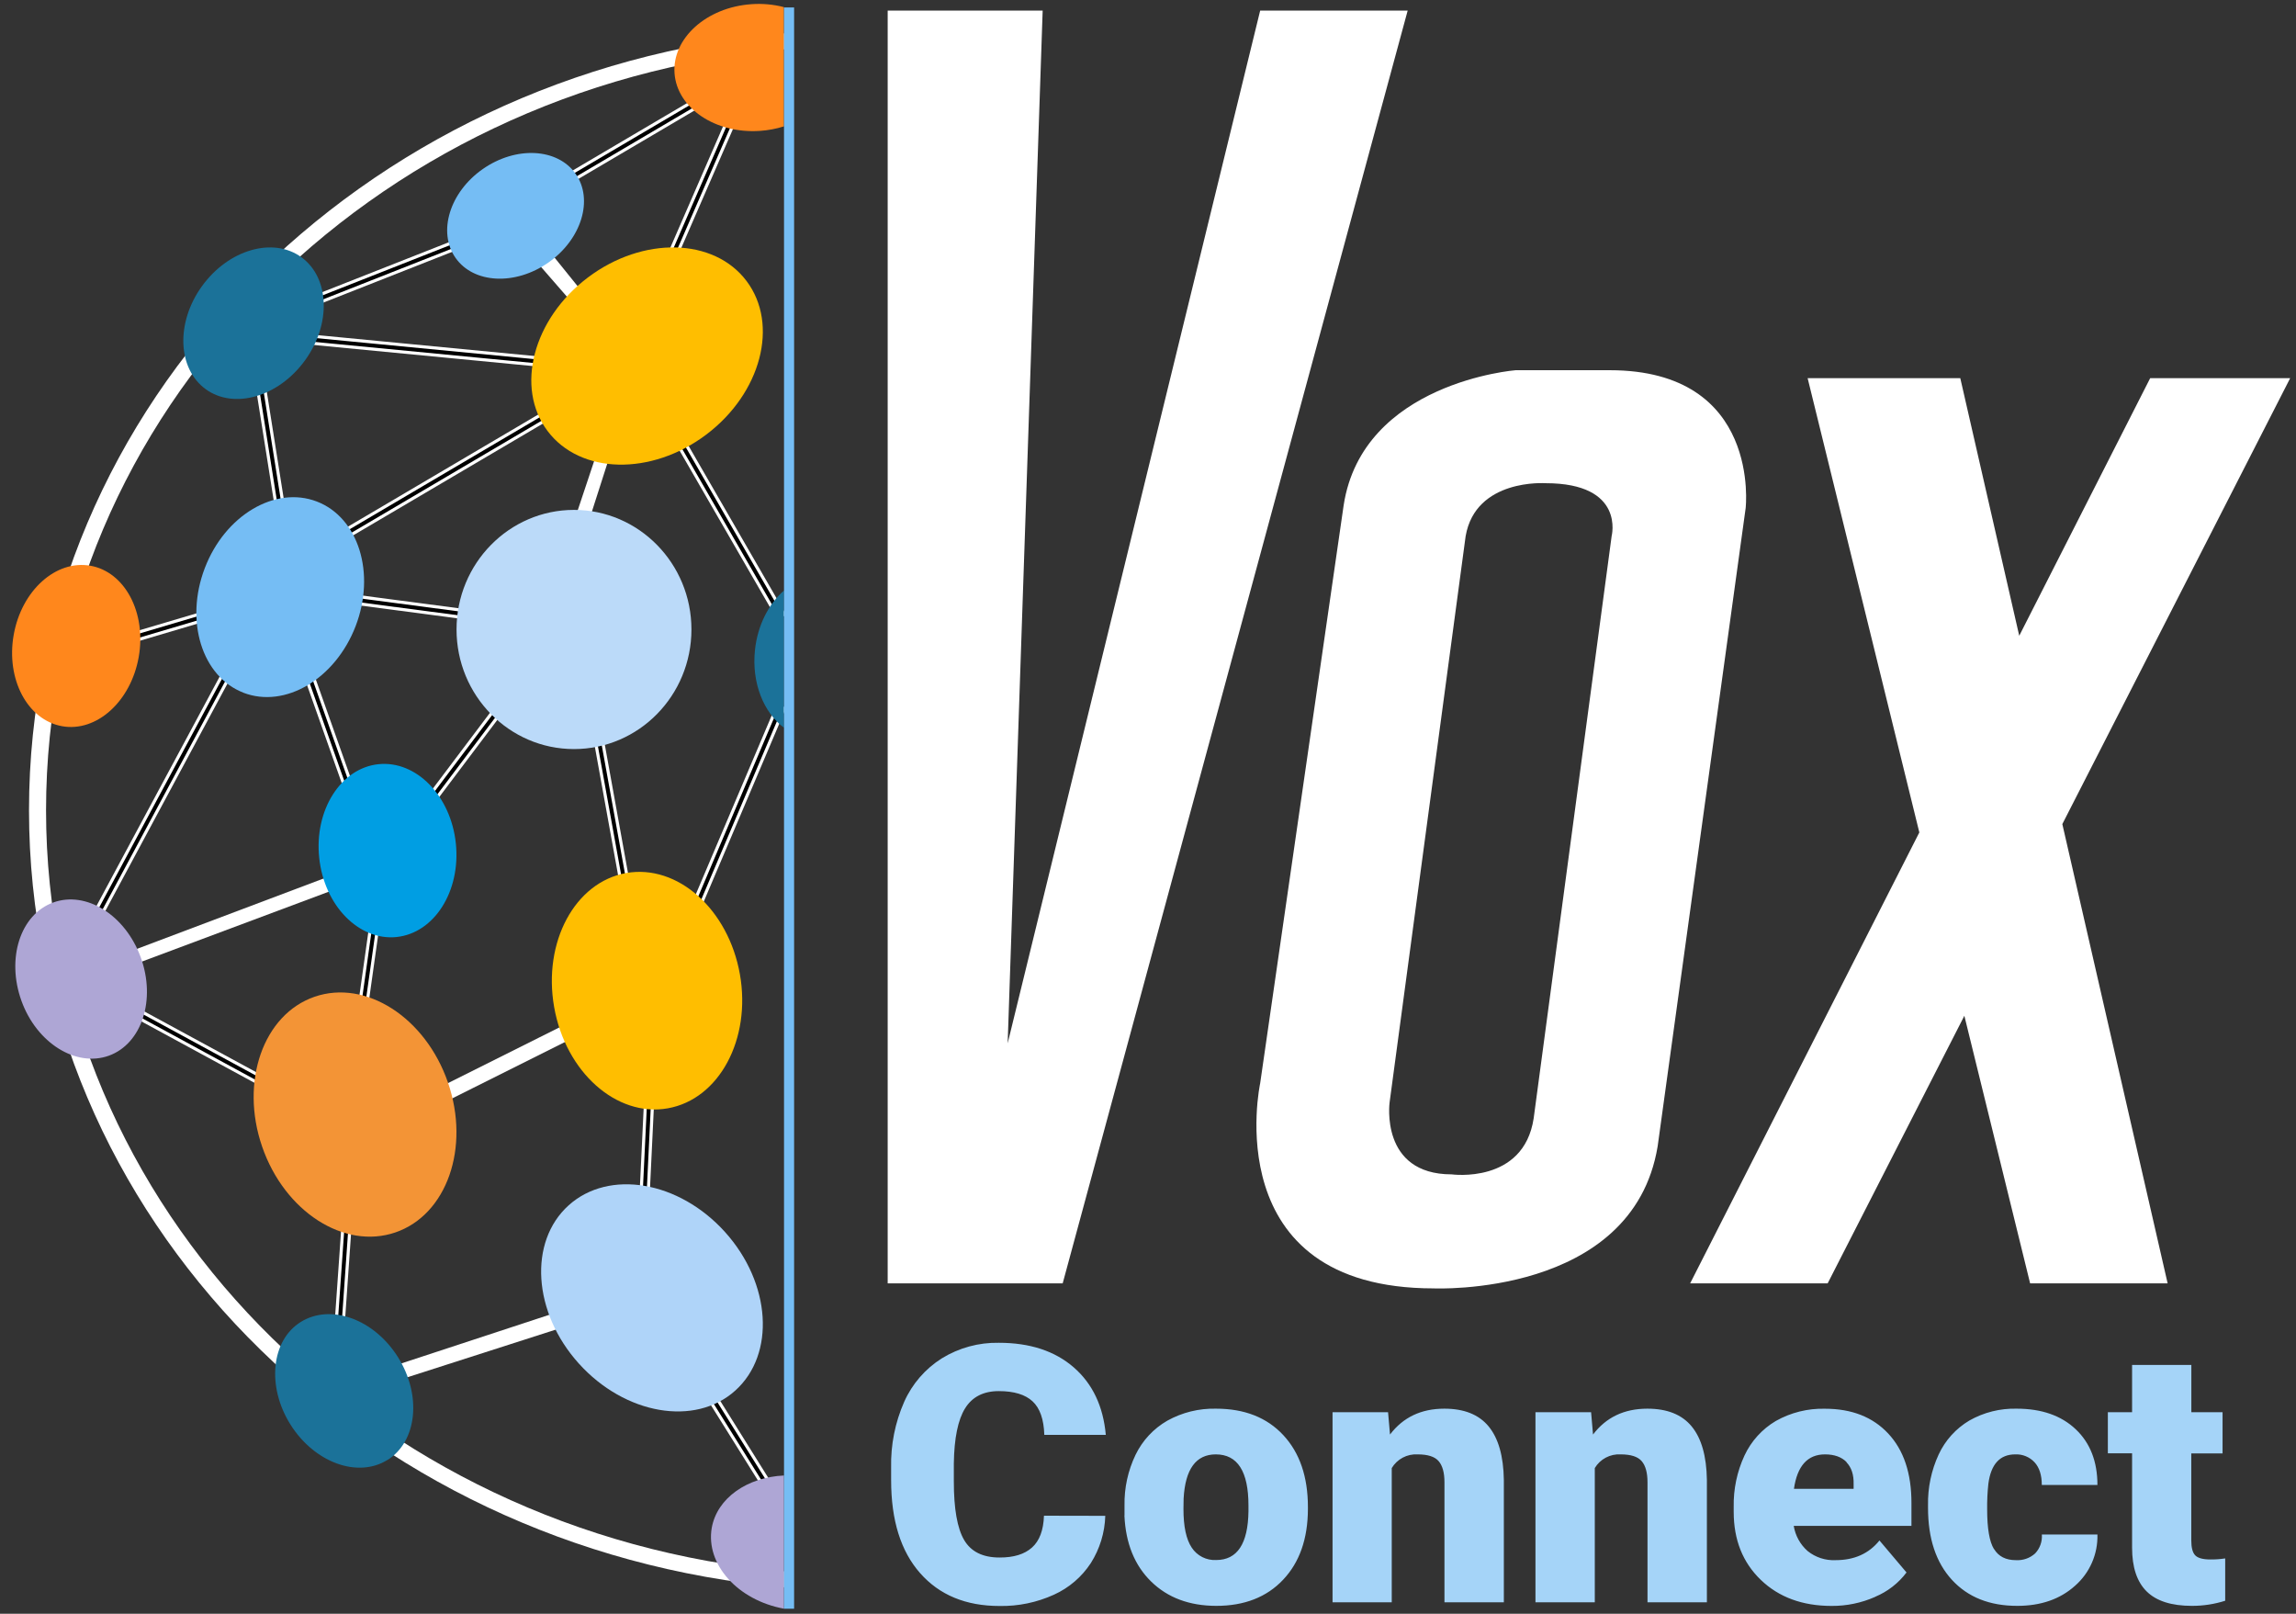 <svg
    xmlns="http://www.w3.org/2000/svg"
    viewBox="0 0 740 520"
    id="vector">
    <rect x="0" y="0" width="740" height="520" fill="#333333" stroke="none"/>
    <path
        id="path"
        d="M 175.24 61.02 L 176.39 62.97 L 231.23 30.67 L 230.08 28.71 L 175.24 61.02 L 175.24 61.02 Z"
        fill="#ffffff"/>
    <path
        id="path_1"
        d="M 175.24 61.02 L 176.39 62.97 L 231.23 30.67 L 230.08 28.71 L 175.24 61.02 L 175.24 61.02 Z"
        fill="#00000000"
        stroke="#ffffff"
        stroke-width="1"/>
    <path
        id="path_2"
        d="M 211.42 91.71 L 213.5 92.61 L 238.88 34.24 L 236.8 33.33 L 211.42 91.71 L 211.42 91.71 Z"
        fill="#ffffff"/>
    <path
        id="path_3"
        d="M 211.42 91.71 L 213.5 92.61 L 238.88 34.24 L 236.8 33.33 L 211.42 91.71 L 211.42 91.71 Z"
        fill="#00000000"
        stroke="#ffffff"
        stroke-width="1"/>
    <path
        id="path_4"
        d="M 93.91 98.59 L 94.74 100.7 L 153.96 77.37 L 153.13 75.26 L 93.91 98.59 L 93.91 98.59 Z"
        fill="#ffffff"/>
    <path
        id="path_5"
        d="M 93.91 98.59 L 94.74 100.7 L 153.96 77.37 L 153.13 75.26 L 93.91 98.59 L 93.91 98.59 Z"
        fill="#00000000"
        stroke="#ffffff"
        stroke-width="1"/>
    <path
        id="path_6"
        d="M 177.59 81.58 L 173.11 84.56 L 183.19 96.14 L 186.93 93.16 L 177.59 81.58 L 177.59 81.58 Z"
        fill="#ffffff"/>
    <path
        id="path_7"
        d="M 111.28 170.79 L 112.43 172.75 L 176.94 134.75 L 175.79 132.79 L 111.28 170.79 L 111.28 170.79 Z"
        fill="#ffffff"/>
    <path
        id="path_8"
        d="M 111.28 170.79 L 112.43 172.75 L 176.94 134.75 L 175.79 132.79 L 111.28 170.79 L 111.28 170.79 Z"
        fill="#00000000"
        stroke="#ffffff"
        stroke-width="1"/>
    <path
        id="path_9"
        d="M 185.43 166.74 L 189.92 167.49 L 196.27 147.69 L 192.16 146.57 L 185.43 166.74 L 185.43 166.74 Z"
        fill="#ffffff"/>
    <path
        id="path_10"
        d="M 91.66 179.78 L 93.91 179.43 L 83.95 116.56 L 81.7 116.91 L 91.66 179.78 L 91.66 179.78 Z"
        fill="#ffffff"/>
    <path
        id="path_11"
        d="M 91.66 179.78 L 93.91 179.43 L 83.95 116.56 L 81.7 116.91 L 91.66 179.78 L 91.66 179.78 Z"
        fill="#00000000"
        stroke="#ffffff"
        stroke-width="1"/>
    <path
        id="path_12"
        d="M 104.63 190.81 L 104.33 193.06 L 167.44 201.37 L 167.74 199.12 L 104.63 190.81 L 104.63 190.81 Z"
        fill="#ffffff"/>
    <path
        id="path_13"
        d="M 104.63 190.81 L 104.33 193.06 L 167.44 201.37 L 167.74 199.12 L 104.63 190.81 L 104.63 190.81 Z"
        fill="#00000000"
        stroke="#ffffff"
        stroke-width="1"/>
    <path
        id="path_14"
        d="M 27.11 208.89 L 27.76 211.07 L 88.79 192.99 L 88.15 190.81 L 27.11 208.89 L 27.11 208.89 Z"
        fill="#ffffff"/>
    <path
        id="path_15"
        d="M 27.11 208.89 L 27.76 211.07 L 88.79 192.99 L 88.15 190.81 L 27.11 208.89 L 27.11 208.89 Z"
        fill="#00000000"
        stroke="#ffffff"
        stroke-width="1"/>
    <path
        id="path_16"
        d="M 131.1 266.1 L 132.92 267.47 L 171.22 216.63 L 169.41 215.26 L 131.1 266.1 L 131.1 266.1 Z"
        fill="#ffffff"/>
    <path
        id="path_17"
        d="M 131.1 266.1 L 132.92 267.47 L 171.22 216.63 L 169.41 215.26 L 131.1 266.1 L 131.1 266.1 Z"
        fill="#00000000"
        stroke="#ffffff"
        stroke-width="1"/>
    <path
        id="path_18"
        d="M 116.89 269.88 L 119.03 269.12 L 97.78 209.12 L 95.64 209.87 L 116.89 269.88 L 116.89 269.88 Z"
        fill="#ffffff"/>
    <path
        id="path_19"
        d="M 116.89 269.88 L 119.03 269.12 L 97.78 209.12 L 95.64 209.87 L 116.89 269.88 L 116.89 269.88 Z"
        fill="#00000000"
        stroke="#ffffff"
        stroke-width="1"/>
    <path
        id="path_20"
        d="M 24.21 305.79 L 26.21 306.87 L 77.57 211.29 L 75.56 210.21 L 24.21 305.79 L 24.21 305.79 Z"
        fill="#ffffff"/>
    <path
        id="path_21"
        d="M 24.21 305.79 L 26.21 306.87 L 77.57 211.29 L 75.56 210.21 L 24.21 305.79 L 24.21 305.79 Z"
        fill="#00000000"
        stroke="#ffffff"
        stroke-width="1"/>
    <path
        id="path_22"
        d="M 30.41 310.93 L 30.66 315.48 L 125.33 280.09 L 124.55 275.44 L 30.41 310.93 L 30.41 310.93 Z"
        fill="#ffffff"/>
    <path
        id="path_23"
        d="M 141.36 350.52 L 140.61 356.5 L 184.69 334.46 L 182.44 329.98 L 141.36 350.52 L 141.36 350.52 Z"
        fill="#ffffff"/>
    <path
        id="path_24"
        d="M 204.31 307.4 L 206.54 307 L 190.05 215.78 L 187.81 216.19 L 204.31 307.4 L 204.31 307.4 Z"
        fill="#ffffff"/>
    <path
        id="path_25"
        d="M 204.31 307.4 L 206.54 307 L 190.05 215.78 L 187.81 216.19 L 204.31 307.4 L 204.31 307.4 Z"
        fill="#00000000"
        stroke="#ffffff"
        stroke-width="1"/>
    <path
        id="path_26"
        d="M 217.24 305.98 L 219.34 306.87 L 252.69 228.3 L 250.59 227.42 L 217.24 305.98 L 217.24 305.98 Z"
        fill="#ffffff"/>
    <path
        id="path_27"
        d="M 217.24 305.98 L 219.34 306.87 L 252.69 228.3 L 250.59 227.42 L 217.24 305.98 L 217.24 305.98 Z"
        fill="#00000000"
        stroke="#ffffff"
        stroke-width="1"/>
    <path
        id="path_28"
        d="M 250.72 199.08 L 252.69 197.94 L 214.6 131.98 L 212.63 133.12 L 250.72 199.08 L 250.72 199.08 Z"
        fill="#ffffff"/>
    <path
        id="path_29"
        d="M 250.72 199.08 L 252.69 197.94 L 214.6 131.98 L 212.63 133.12 L 250.72 199.08 L 250.72 199.08 Z"
        fill="#00000000"
        stroke="#ffffff"
        stroke-width="1"/>
    <path
        id="path_30"
        d="M 205.88 400.33 L 208.15 400.44 L 211.2 336.86 L 208.93 336.75 L 205.88 400.33 L 205.88 400.33 Z"
        fill="#ffffff"/>
    <path
        id="path_31"
        d="M 205.88 400.33 L 208.15 400.44 L 211.2 336.86 L 208.93 336.75 L 205.88 400.33 L 205.88 400.33 Z"
        fill="#00000000"
        stroke="#ffffff"
        stroke-width="1"/>
    <path
        id="path_32"
        d="M 127.91 439.8 L 129.78 444.28 L 180.95 427.85 L 179.08 422.99 L 127.91 439.8 L 127.91 439.8 Z"
        fill="#ffffff"/>
    <path
        id="path_33"
        d="M 248.72 483.19 L 250.65 481.99 L 216.92 428 L 214.99 429.21 L 248.72 483.19 L 248.72 483.19 Z"
        fill="#ffffff"/>
    <path
        id="path_34"
        d="M 248.72 483.19 L 250.65 481.99 L 216.92 428 L 214.99 429.21 L 248.72 483.19 L 248.72 483.19 Z"
        fill="#00000000"
        stroke="#ffffff"
        stroke-width="1"/>
    <path
        id="path_35"
        d="M 107.43 439.5 L 109.7 439.66 L 115.07 362.84 L 112.81 362.68 L 107.43 439.5 L 107.43 439.5 Z"
        fill="#ffffff"/>
    <path
        id="path_36"
        d="M 107.43 439.5 L 109.7 439.66 L 115.07 362.84 L 112.81 362.68 L 107.43 439.5 L 107.43 439.5 Z"
        fill="#00000000"
        stroke="#ffffff"
        stroke-width="1"/>
    <path
        id="path_37"
        d="M 112.83 345.76 L 115.08 346.08 L 123.94 283.04 L 121.69 282.73 L 112.83 345.76 L 112.83 345.76 Z"
        fill="#ffffff"/>
    <path
        id="path_38"
        d="M 112.83 345.76 L 115.08 346.08 L 123.94 283.04 L 121.69 282.73 L 112.83 345.76 L 112.83 345.76 Z"
        fill="#00000000"
        stroke="#ffffff"
        stroke-width="1"/>
    <path
        id="path_39"
        d="M 34.21 319.8 L 33.12 321.79 L 89.06 352.17 L 90.15 350.17 L 34.21 319.8 L 34.21 319.8 Z"
        fill="#ffffff"/>
    <path
        id="path_40"
        d="M 34.21 319.8 L 33.12 321.79 L 89.06 352.17 L 90.15 350.17 L 34.21 319.8 L 34.21 319.8 Z"
        fill="#00000000"
        stroke="#ffffff"
        stroke-width="1"/>
    <path
        id="path_41"
        d="M 99.03 108.17 L 98.81 110.43 L 176.72 117.93 L 176.94 115.67 L 99.03 108.17 L 99.03 108.17 Z"
        fill="#ffffff"/>
    <path
        id="path_42"
        d="M 99.03 108.17 L 98.81 110.43 L 176.72 117.93 L 176.94 115.67 L 99.03 108.17 L 99.03 108.17 Z"
        fill="#00000000"
        stroke="#ffffff"
        stroke-width="1"/>
    <path
        id="path_43"
        d="M 252.68 10.75 C 116.16 22.86 9.35 130.32 9.35 261.11 C 9.35 391.9 116.16 499.36 252.68 511.47 L 252.68 506.32 C 119.19 494.23 14.84 389.07 14.84 261.11 C 14.84 133.15 119.19 28 252.68 15.9 L 252.68 10.75 Z"
        fill="#ffffff"/>
    <path
        id="path_44"
        d="M 185 241.37 C 205.9 241.37 222.85 224.11 222.85 202.83 C 222.85 181.55 205.87 164.3 185 164.3 C 164.13 164.3 147.14 181.55 147.14 202.83 C 147.14 224.11 164.09 241.37 185 241.37 Z"
        fill="#bbdaf9"/>
    <path
        id="path_45"
        d="M 237 448.06 C 250 436.34 248.53 413.49 233.69 397.01 C 218.85 380.53 196.28 376.67 183.27 388.39 C 170.26 400.11 171.74 422.96 186.58 439.39 C 201.42 455.82 224 459.77 237 448.06 Z"
        fill="#afd4f9"/>
    <path
        id="path_46"
        d="M 176.48 138.88 C 187.01 152.88 209.91 153.38 227.62 140.04 C 245.33 126.7 251.14 104.54 240.62 90.56 C 230.1 76.58 207.19 76.06 189.48 89.41 C 171.77 102.76 165.96 124.9 176.48 138.88 Z"
        fill="#ffbe00"/>
    <path
        id="path_47"
        d="M 20 234 C 31.13 236 42.19 226 44.71 211.7 C 47.23 197.4 40.24 184.25 29.12 182.29 C 18 180.33 6.93 190.29 4.41 204.59 C 1.89 218.89 8.87 232 20 234 Z"
        fill="#ff871c"/>
    <path
        id="path_48"
        d="M 78.46 223.22 C 91.89 228.38 108.08 218.77 114.62 201.75 C 121.16 184.73 115.55 166.75 102.11 161.6 C 88.67 156.45 72.49 166.06 66 183.07 C 59.51 200.08 65.06 218.07 78.5 223.22 Z"
        fill="#75bdf4"/>
    <path
        id="path_49"
        d="M 127.83 301.93 C 139.99 300.65 148.53 287.15 146.92 271.77 C 145.31 256.39 134.13 245 122 246.24 C 109.87 247.48 101.26 261 102.88 276.4 C 104.5 291.8 115.66 303.21 127.88 301.93 Z"
        fill="#009ee3"/>
    <path
        id="path_50"
        d="M 127.48 397.1 C 144.03 391.4 151.6 369.78 144.38 348.82 C 137.16 327.86 117.89 315.48 101.38 321.18 C 84.87 326.88 77.26 348.5 84.48 369.46 C 91.7 390.42 110.97 402.8 127.48 397.1 Z"
        fill="#f39436"/>
    <path
        id="path_51"
        d="M 146.81 83.08 C 152.64 91.41 166.04 92.08 176.73 84.61 C 187.42 77.14 191.36 64.3 185.52 56 C 179.68 47.7 166.29 47 155.6 54.47 C 144.91 61.94 141 74.75 146.81 83.08 Z"
        fill="#75bdf4"/>
    <path
        id="path_52"
        d="M 124.86 470.47 C 134.45 464.47 135.99 449.66 128.3 437.36 C 120.61 425.06 106.62 420 97 425.93 C 87.38 431.86 85.91 446.74 93.6 459 C 101.29 471.26 115.28 476.41 124.86 470.43 Z"
        fill="#1b7299"/>
    <path
        id="path_53"
        d="M 66.27 125.39 C 75.41 132.03 89.73 127.9 98.27 116.17 C 106.81 104.44 106.27 89.54 97.16 82.9 C 88.05 76.26 73.69 80.39 65.16 92.12 C 56.63 103.85 57.16 118.74 66.28 125.39 Z"
        fill="#1b7299"/>
    <path
        id="path_54"
        d="M 252.68 190.28 C 247.74 194.6 244.16 201.48 243.32 209.5 C 242.21 220.03 246.12 229.6 252.68 234.5 L 252.68 190.28 Z"
        fill="#1b7299"/>
    <path
        id="path_55"
        d="M 215.22 357.13 C 231.76 354.22 242.17 334.88 238.47 313.94 C 234.77 293 218.39 278.39 201.85 281.31 C 185.31 284.23 174.91 303.56 178.6 324.5 C 182.29 345.44 198.69 360.05 215.22 357.13 Z"
        fill="#ffbe00"/>
    <path
        id="path_56"
        d="M 35.12 340.16 C 45.73 336.29 50.32 322.11 45.36 308.48 C 40.4 294.85 27.77 286.94 17.15 290.81 C 6.53 294.68 2 308.85 6.91 322.48 C 11.82 336.11 24.5 344 35.12 340.16 Z"
        fill="#aea6d5"/>
    <path
        id="path_57"
        d="M 252.68 475.44 C 240.86 475.99 231.1 482.68 229.39 492.36 C 227.39 504.04 237.75 515.64 252.68 518.36 L 252.68 475.44 Z"
        fill="#aea6d5"/>
    <path
        id="path_58"
        d="M 252.68 2.3 C 249.251 1.415 245.702 1.094 242.17 1.35 C 227.7 2.35 216.61 12.35 217.4 23.59 C 218.19 34.83 230.55 43.18 245 42.17 C 247.602 41.99 250.173 41.503 252.66 40.72 L 252.66 2.3 Z"
        fill="#ff871c"/>
    <path
        id="path_59"
        d="M 738.11 121.86 L 693 121.86 L 650.8 204.86 L 631.8 121.86 L 582.6 121.86 L 618.6 268.23 L 544.73 413.54 L 589.05 413.54 L 633.11 327.31 L 654.31 413.54 L 698.63 413.54 L 664.69 265.54 L 738.11 121.88 Z M 562.62 163.76 C 562.62 163.76 567.78 119.29 518.79 119.29 L 488.5 119.29 C 488.5 119.29 439.18 123.15 433.06 162.8 L 406.15 349.08 C 406.15 349.08 391.81 415.15 462.07 415.15 C 462.07 415.15 526.2 418.05 534.26 369.38 L 562.62 163.76 Z M 519.43 172.76 L 494.3 360.36 C 491.07 381.63 467.87 378.41 467.87 378.41 C 444.66 378.41 447.87 355.2 447.87 355.2 L 472.37 172.79 C 475.59 154.09 498.15 155.7 498.15 155.7 C 523.94 155.7 519.42 172.79 519.42 172.79 Z M 342.5 413.54 L 453.69 3.42 L 406.15 3.42 L 324.77 336.19 L 336.05 3.42 L 286.1 3.42 L 286.1 413.54 Z"
        fill="#ffffff"/>
    <path
        id="path_60"
        d="M 252.69 2.4 L 252.69 518.37 L 255.94 518.37 L 255.94 2.4 L 252.69 2.4 L 252.69 2.4 Z"
        fill="#75bdf4"/>
    <path
        id="path_61"
        d="M 336.47 488.4 Q 336.24 495.4 332.62 498.65 Q 329 501.9 322.14 501.87 Q 314.04 501.87 310.73 496.21 Q 307.42 490.55 307.42 477.36 L 307.42 471.53 Q 307.6 459.35 311.05 453.8 Q 314.5 448.25 321.92 448.25 Q 329.23 448.25 332.79 451.54 Q 336.35 454.83 336.58 462.35 L 356.4 462.35 Q 355.15 448.48 346.04 440.58 Q 336.93 432.68 321.92 432.68 C 315.452 432.559 309.083 434.294 303.57 437.68 C 298.227 441.041 294 445.915 291.43 451.68 C 288.488 458.352 287.047 465.59 287.21 472.88 L 287.21 477 Q 287.21 496.31 296.55 506.9 Q 305.89 517.49 322.14 517.49 C 328.181 517.601 334.17 516.361 339.67 513.86 C 344.536 511.66 348.673 508.113 351.59 503.64 C 354.472 499.082 356.075 493.831 356.23 488.44 Z M 362.4 488.34 Q 363 501.77 371 509.6 Q 379 517.43 392 517.45 Q 405.59 517.45 413.54 509.04 Q 421.49 500.63 421.54 486.3 L 421.54 485.62 Q 421.54 470.97 413.61 462.44 Q 405.68 453.91 391.93 453.91 C 386.45 453.78 381.034 455.112 376.24 457.77 C 371.795 460.322 368.222 464.156 365.99 468.77 C 363.543 473.86 362.323 479.453 362.43 485.1 L 362.43 488.33 Z M 381.48 482.85 Q 382.27 468.64 391.85 468.64 Q 402.38 468.64 402.38 485.11 L 402.38 487 Q 402.16 502.69 391.96 502.68 C 390.413 502.758 388.873 502.43 387.492 501.729 C 386.111 501.027 384.938 499.976 384.09 498.68 Q 381.42 494.68 381.43 486.22 L 381.48 482.77 Z M 429.48 455.05 L 429.48 516.31 L 448.56 516.31 L 448.56 473.05 C 449.414 471.625 450.642 470.461 452.11 469.684 C 453.578 468.907 455.232 468.546 456.89 468.64 C 460.17 468.64 462.43 469.36 463.68 470.82 C 464.93 472.28 465.55 474.55 465.55 477.64 L 465.55 516.31 L 484.69 516.31 L 484.69 476.85 Q 484.51 465.36 479.79 459.63 Q 475.07 453.9 465.49 453.91 Q 454.33 453.91 448 462.24 L 447.37 455.05 Z M 494.88 455.05 L 494.88 516.31 L 514 516.31 L 514 473.05 C 514.853 471.626 516.079 470.462 517.545 469.685 C 519.012 468.908 520.663 468.546 522.32 468.64 C 525.61 468.64 527.87 469.36 529.12 470.82 C 530.37 472.28 530.99 474.55 530.99 477.64 L 530.99 516.31 L 550.13 516.31 L 550.13 476.85 Q 549.95 465.36 545.23 459.63 Q 540.51 453.9 530.93 453.91 Q 519.77 453.91 513.43 462.24 L 512.81 455.05 Z M 604.36 514.53 C 608.367 512.863 611.858 510.156 614.47 506.69 L 605.75 496.38 Q 600.65 502.73 591.59 502.72 C 588.332 502.872 585.129 501.826 582.59 499.78 C 580.21 497.678 578.63 494.815 578.12 491.68 L 616.06 491.68 L 616.06 484.27 Q 616.06 469.93 608.58 461.93 Q 601.1 453.93 588.2 453.93 C 582.658 453.787 577.18 455.149 572.35 457.87 C 567.939 460.476 564.417 464.357 562.25 469 C 559.843 474.193 558.653 479.868 558.77 485.59 L 558.77 487.17 Q 558.77 500.66 567.49 509.06 Q 576.21 517.46 590.31 517.47 C 595.154 517.503 599.95 516.508 604.38 514.55 Z M 595.1 471.16 C 596.72 472.84 597.5 475.16 597.42 478.26 L 597.42 479.74 L 578.19 479.74 Q 579.78 468.64 588.19 468.64 Q 592.73 468.64 595.19 471.16 Z M 642.66 499.16 Q 640.46 495.59 640.46 486.36 C 640.422 483.598 640.552 480.836 640.85 478.09 Q 642.1 468.64 649.51 468.64 C 650.671 468.587 651.83 468.787 652.906 469.228 C 653.982 469.668 654.949 470.338 655.74 471.19 C 657.29 472.88 658.07 475.32 658.07 478.49 L 676 478.49 Q 676 467.16 669 460.54 Q 662 453.92 650 453.91 C 644.65 453.773 639.363 455.098 634.71 457.74 C 630.392 460.305 626.947 464.115 624.83 468.67 C 622.461 473.803 621.288 479.408 621.4 485.06 L 621.4 485.85 Q 621.4 500.68 629.11 509.07 Q 636.82 517.46 650.17 517.45 Q 661.56 517.45 668.77 510.99 C 671.118 508.937 672.983 506.391 674.233 503.533 C 675.483 500.676 676.086 497.578 676 494.46 L 658.09 494.46 C 658.173 495.569 658.024 496.684 657.652 497.733 C 657.28 498.781 656.694 499.741 655.93 500.55 C 655.089 501.31 654.105 501.893 653.035 502.266 C 651.965 502.638 650.831 502.793 649.7 502.72 C 646.49 502.72 644.15 501.54 642.7 499.16 Z M 687.17 439.82 L 687.17 455.05 L 679.36 455.05 L 679.36 468.3 L 687.17 468.3 L 687.17 498.7 Q 687.17 508.16 691.87 512.8 Q 696.57 517.44 706.42 517.45 C 710.071 517.463 713.701 516.907 717.18 515.8 L 717.18 502.16 C 715.605 502.405 714.013 502.519 712.42 502.5 C 709.97 502.5 708.33 502.04 707.49 501.14 C 706.65 500.24 706.25 498.63 706.25 496.33 L 706.25 468.33 L 716.33 468.33 L 716.33 455.05 L 706.27 455.05 L 706.27 439.82 Z"
        fill="#a5d4f8"/>
</svg>
